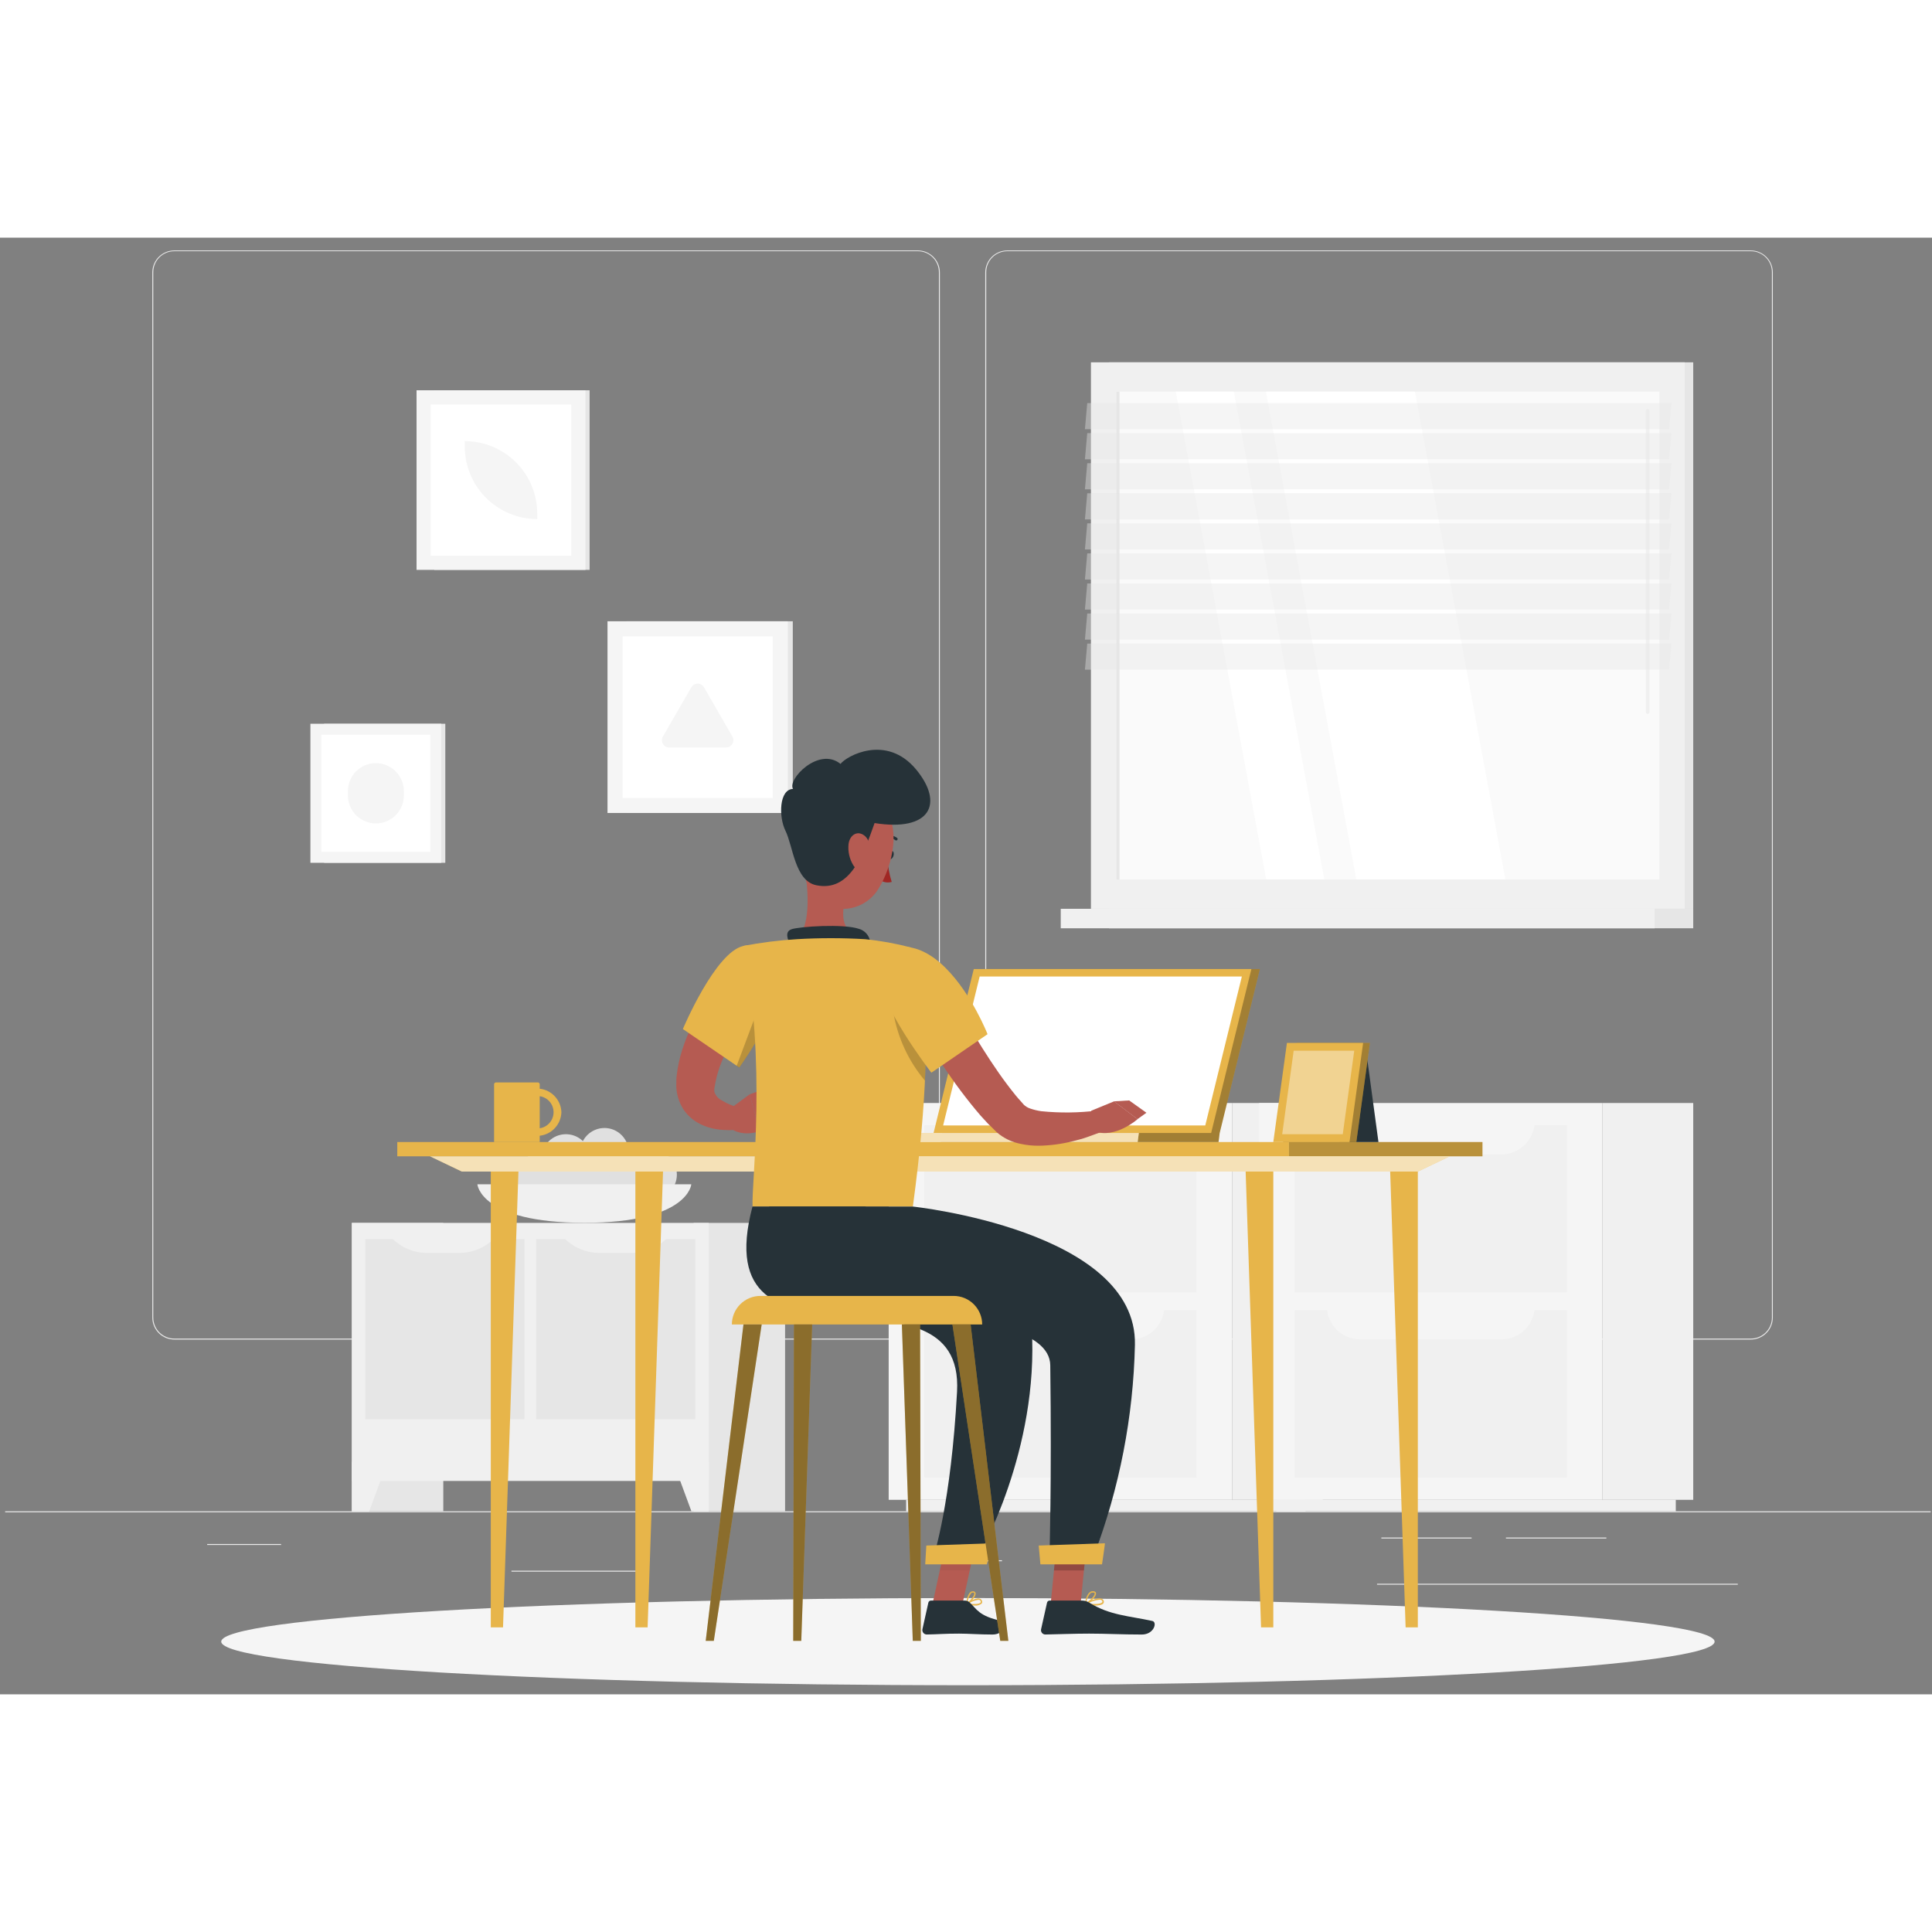 <svg width="300" height="300" viewBox="0 0 126 95" fill="none" xmlns="http://www.w3.org/2000/svg">
<rect x="0" y="0" width="126" height="95" fill="#808080" stroke="none"/>
<path d="M125.916 83.063H0.336V83.126H125.916V83.063Z" fill="#EBEBEB"/>
<path d="M41.674 86.936H33.355V86.999H41.674V86.936Z" fill="#EBEBEB"/>
<path d="M65.347 86.255H63.164V86.318H65.347V86.255Z" fill="#EBEBEB"/>
<path d="M18.331 85.196H13.512V85.258H18.331V85.196Z" fill="#EBEBEB"/>
<path d="M104.763 84.774H98.213V84.837H104.763V84.774Z" fill="#EBEBEB"/>
<path d="M95.975 84.774H90.088V84.837H95.975V84.774Z" fill="#EBEBEB"/>
<path d="M113.335 87.788H89.807V87.85H113.335V87.788Z" fill="#EBEBEB"/>
<path d="M59.862 71.862H11.365C10.985 71.861 10.621 71.71 10.353 71.441C10.084 71.172 9.934 70.807 9.934 70.427V2.255C9.937 1.877 10.089 1.516 10.357 1.25C10.625 0.984 10.988 0.834 11.365 0.834H59.862C60.242 0.834 60.607 0.985 60.876 1.254C61.145 1.523 61.296 1.887 61.296 2.268V70.427C61.296 70.808 61.145 71.173 60.876 71.442C60.607 71.71 60.242 71.862 59.862 71.862ZM11.365 0.884C11.002 0.885 10.654 1.029 10.397 1.286C10.14 1.544 9.996 1.892 9.996 2.255V70.427C9.996 70.791 10.14 71.139 10.397 71.396C10.654 71.653 11.002 71.798 11.365 71.799H59.862C60.225 71.798 60.574 71.653 60.831 71.396C61.087 71.139 61.232 70.791 61.233 70.427V2.255C61.232 1.892 61.087 1.543 60.831 1.286C60.574 1.029 60.225 0.885 59.862 0.884H11.365Z" fill="#EBEBEB"/>
<path d="M114.189 71.862H65.69C65.31 71.861 64.945 71.71 64.677 71.441C64.408 71.172 64.257 70.808 64.256 70.427V2.255C64.26 1.877 64.413 1.516 64.681 1.25C64.95 0.984 65.312 0.834 65.69 0.834H114.189C114.566 0.835 114.928 0.985 115.195 1.251C115.463 1.517 115.615 1.878 115.618 2.255V70.427C115.618 70.807 115.468 71.171 115.2 71.44C114.932 71.709 114.568 71.86 114.189 71.862ZM65.69 0.884C65.326 0.885 64.978 1.029 64.721 1.286C64.464 1.543 64.319 1.892 64.319 2.255V70.427C64.319 70.791 64.464 71.139 64.721 71.396C64.978 71.653 65.326 71.798 65.69 71.799H114.189C114.552 71.798 114.901 71.653 115.158 71.396C115.415 71.139 115.56 70.791 115.56 70.427V2.255C115.56 1.892 115.415 1.543 115.158 1.286C114.901 1.029 114.552 0.885 114.189 0.884H65.69Z" fill="#EBEBEB"/>
<path d="M80.355 82.315H86.269V56.435H80.355V82.315Z" fill="#F0F0F0"/>
<path d="M59.096 83.063H85.139V82.315H59.096V83.063Z" fill="#F0F0F0"/>
<path d="M80.355 56.435H57.957V82.315H80.355V56.435Z" fill="#F5F5F5"/>
<path d="M78.03 57.887H60.283V68.797H78.03V57.887Z" fill="#F0F0F0"/>
<path d="M78.03 69.953H60.283V80.863H78.03V69.953Z" fill="#F0F0F0"/>
<path d="M73.756 59.788H64.556C64.269 59.789 63.984 59.732 63.718 59.622C63.452 59.512 63.211 59.35 63.008 59.146C62.805 58.943 62.644 58.701 62.535 58.435C62.425 58.169 62.37 57.883 62.371 57.596H75.934C75.935 57.883 75.88 58.167 75.771 58.433C75.662 58.699 75.502 58.94 75.3 59.144C75.097 59.347 74.857 59.509 74.592 59.62C74.327 59.73 74.043 59.788 73.756 59.788Z" fill="#F5F5F5"/>
<path d="M73.757 71.854H64.558C63.979 71.854 63.424 71.624 63.014 71.215C62.605 70.805 62.375 70.25 62.375 69.671H75.938C75.938 70.25 75.708 70.805 75.299 71.214C74.891 71.623 74.336 71.853 73.757 71.854Z" fill="#F5F5F5"/>
<path d="M104.513 82.315H110.428V56.435H104.513V82.315Z" fill="#F0F0F0"/>
<path d="M83.248 83.063H109.291V82.315H83.248V83.063Z" fill="#F0F0F0"/>
<path d="M104.512 56.435H82.113V82.315H104.512V56.435Z" fill="#F5F5F5"/>
<path d="M102.186 57.887H84.439V68.797H102.186V57.887Z" fill="#F0F0F0"/>
<path d="M102.186 69.953H84.439V80.863H102.186V69.953Z" fill="#F0F0F0"/>
<path d="M97.912 59.788H88.712C88.133 59.788 87.578 59.558 87.169 59.149C86.759 58.74 86.529 58.185 86.529 57.606H100.092C100.092 58.184 99.862 58.739 99.454 59.148C99.045 59.557 98.49 59.788 97.912 59.788Z" fill="#F5F5F5"/>
<path d="M97.912 71.854H88.712C88.133 71.854 87.578 71.624 87.169 71.215C86.759 70.805 86.529 70.25 86.529 69.671H100.092C100.092 70.25 99.862 70.805 99.454 71.214C99.045 71.623 98.49 71.853 97.912 71.854Z" fill="#F5F5F5"/>
<path d="M28.321 21.665H38.453V9.953L28.321 9.953V21.665Z" fill="#E6E6E6"/>
<path d="M27.166 21.665H38.182V9.953L27.166 9.953V21.665Z" fill="#F5F5F5"/>
<path d="M37.256 20.743V10.878H28.086V20.743H37.256Z" fill="white"/>
<path d="M35.037 18.352V17.993C35.036 16.74 34.538 15.539 33.652 14.653C32.767 13.767 31.565 13.269 30.312 13.269V13.628C30.312 14.881 30.81 16.082 31.696 16.968C32.582 17.854 33.784 18.352 35.037 18.352Z" fill="#F5F5F5"/>
<path d="M72.327 43.769L110.428 43.769V8.13L72.327 8.13V43.769Z" fill="#E6E6E6"/>
<path d="M71.148 43.769L109.877 43.769V8.13L71.148 8.13V43.769Z" fill="#F0F0F0"/>
<path d="M72.327 45.04L110.428 45.04V43.769L72.327 43.769V45.04Z" fill="#E6E6E6"/>
<path d="M69.179 45.04L107.908 45.04V43.769L69.179 43.769V45.04Z" fill="#F0F0F0"/>
<path d="M108.221 41.855V10.044L72.797 10.044V41.855H108.221Z" fill="#FAFAFA"/>
<path d="M98.178 41.858L92.278 10.044H82.559L88.458 41.858H98.178Z" fill="white"/>
<path d="M107.458 31.063C107.492 31.061 107.523 31.045 107.545 31.02C107.567 30.994 107.578 30.961 107.576 30.928V11.289C107.576 11.258 107.564 11.228 107.542 11.206C107.519 11.184 107.489 11.171 107.458 11.171C107.427 11.171 107.397 11.184 107.375 11.206C107.353 11.228 107.34 11.258 107.34 11.289V30.928C107.338 30.961 107.349 30.994 107.371 31.02C107.393 31.045 107.425 31.061 107.458 31.063Z" fill="#F0F0F0"/>
<path d="M86.369 41.858L80.472 10.044H76.682L82.579 41.858H86.369Z" fill="white"/>
<path d="M73.01 41.855V10.044H72.799V41.855H73.01Z" fill="#E6E6E6"/>
<path opacity="0.4" d="M70.756 12.492H108.854L109.007 10.79H70.907L70.756 12.492Z" fill="#E6E6E6"/>
<path opacity="0.4" d="M70.756 14.454H108.854L109.007 12.749H70.907L70.756 14.454Z" fill="#E6E6E6"/>
<path opacity="0.4" d="M70.756 16.413H108.854L109.007 14.71H70.907L70.756 16.413Z" fill="#E6E6E6"/>
<path opacity="0.4" d="M70.756 18.375H108.854L109.007 16.669H70.907L70.756 18.375Z" fill="#E6E6E6"/>
<path opacity="0.4" d="M70.756 20.334H108.854L109.007 18.631H70.907L70.756 20.334Z" fill="#E6E6E6"/>
<path opacity="0.4" d="M70.756 22.295H108.854L109.007 20.59H70.907L70.756 22.295Z" fill="#E6E6E6"/>
<path opacity="0.4" d="M70.756 24.254H108.854L109.007 22.551H70.907L70.756 24.254Z" fill="#E6E6E6"/>
<path opacity="0.4" d="M70.756 26.216H108.854L109.007 24.511H70.907L70.756 26.216Z" fill="#E6E6E6"/>
<path opacity="0.4" d="M70.756 28.175H108.854L109.007 26.472H70.907L70.756 28.175Z" fill="#E6E6E6"/>
<path d="M21.137 40.77H29.041V31.701H21.137V40.77Z" fill="#E6E6E6"/>
<path d="M20.244 40.77H28.775V31.701H20.244V40.77Z" fill="#F5F5F5"/>
<path d="M28.061 40.055V32.414H20.958V40.055H28.061Z" fill="white"/>
<path d="M26.339 36.375V36.096C26.339 35.856 26.291 35.618 26.199 35.396C26.107 35.174 25.972 34.972 25.802 34.803C25.632 34.633 25.43 34.498 25.208 34.407C24.986 34.315 24.748 34.268 24.508 34.268C24.025 34.271 23.562 34.465 23.221 34.807C22.881 35.15 22.689 35.613 22.689 36.096V36.375C22.689 36.86 22.882 37.325 23.225 37.668C23.568 38.011 24.033 38.204 24.518 38.204C25.002 38.202 25.465 38.008 25.806 37.666C26.147 37.323 26.339 36.859 26.339 36.375Z" fill="#F5F5F5"/>
<path d="M40.85 37.52H51.703V25.018H40.85V37.52Z" fill="#E6E6E6"/>
<path d="M39.62 37.52H51.379V25.018H39.62V37.52Z" fill="#F5F5F5"/>
<path d="M50.395 36.538V26.007H40.604V36.538H50.395Z" fill="white"/>
<path d="M45.909 29.318L47.767 32.538C47.809 32.609 47.83 32.691 47.83 32.774C47.83 32.857 47.809 32.938 47.767 33.01C47.725 33.082 47.666 33.141 47.594 33.183C47.522 33.224 47.441 33.246 47.358 33.246H43.641C43.558 33.246 43.476 33.224 43.404 33.183C43.333 33.141 43.273 33.082 43.231 33.01C43.19 32.938 43.168 32.857 43.168 32.774C43.168 32.691 43.19 32.609 43.231 32.538L45.09 29.318C45.132 29.246 45.191 29.187 45.263 29.146C45.335 29.105 45.416 29.083 45.499 29.083C45.582 29.083 45.663 29.105 45.735 29.146C45.807 29.187 45.867 29.246 45.909 29.318Z" fill="#F5F5F5"/>
<path d="M22.945 83.061H28.91L28.91 64.254H22.945L22.945 83.061Z" fill="#E6E6E6"/>
<path d="M24.078 83.063H22.945V79.841H25.266L24.078 83.063Z" fill="#F0F0F0"/>
<path d="M45.236 83.061H51.201V64.254H45.236V83.061Z" fill="#E6E6E6"/>
<path d="M22.947 81.084H46.225V64.254H22.947L22.947 81.084Z" fill="#F0F0F0"/>
<path d="M23.824 65.311V77.058H34.205V65.311H23.824Z" fill="#E6E6E6"/>
<path d="M34.965 65.311V77.058H45.345V65.311H34.965Z" fill="#E6E6E6"/>
<path d="M39.131 66.213H41.183C41.623 66.214 42.06 66.126 42.465 65.953C42.871 65.781 43.237 65.527 43.541 65.208H36.76C37.065 65.529 37.434 65.783 37.841 65.956C38.249 66.129 38.688 66.216 39.131 66.213Z" fill="#F0F0F0"/>
<path d="M27.884 66.213H29.939C30.379 66.214 30.816 66.126 31.221 65.953C31.626 65.78 31.992 65.527 32.297 65.208H25.516C25.821 65.528 26.189 65.782 26.596 65.955C27.003 66.128 27.442 66.216 27.884 66.213Z" fill="#F0F0F0"/>
<path d="M45.092 83.063H46.225V79.841H43.904L45.092 83.063Z" fill="#F0F0F0"/>
<path d="M38.951 61.735C38.951 61.991 39.026 62.241 39.168 62.454C39.31 62.667 39.512 62.833 39.748 62.932C39.984 63.03 40.244 63.056 40.495 63.006C40.746 62.957 40.977 62.834 41.158 62.653C41.34 62.472 41.463 62.242 41.513 61.991C41.563 61.74 41.538 61.479 41.44 61.243C41.342 61.006 41.176 60.804 40.964 60.662C40.751 60.52 40.501 60.444 40.245 60.444C39.902 60.444 39.574 60.581 39.332 60.823C39.089 61.064 38.953 61.392 38.951 61.735Z" fill="#E0E0E0"/>
<path d="M40.83 62.187C41.543 62.187 42.121 61.609 42.121 60.896C42.121 60.183 41.543 59.605 40.83 59.605C40.117 59.605 39.539 60.183 39.539 60.896C39.539 61.609 40.117 62.187 40.83 62.187Z" fill="#E0E0E0"/>
<path d="M32.484 61.943C32.484 62.199 32.56 62.448 32.702 62.66C32.844 62.873 33.045 63.038 33.281 63.136C33.517 63.234 33.777 63.259 34.027 63.209C34.278 63.16 34.508 63.037 34.688 62.856C34.869 62.676 34.992 62.446 35.041 62.195C35.091 61.945 35.066 61.685 34.968 61.449C34.87 61.213 34.705 61.012 34.493 60.87C34.28 60.728 34.031 60.652 33.775 60.652C33.433 60.652 33.105 60.788 32.862 61.03C32.62 61.273 32.484 61.601 32.484 61.943Z" fill="#E0E0E0"/>
<path d="M42.559 62.692C43.435 62.692 44.144 61.982 44.144 61.107C44.144 60.232 43.435 59.522 42.559 59.522C41.684 59.522 40.975 60.232 40.975 61.107C40.975 61.982 41.684 62.692 42.559 62.692Z" fill="#E0E0E0"/>
<path d="M37.834 59.648C37.834 59.961 37.926 60.268 38.1 60.529C38.274 60.79 38.521 60.993 38.811 61.114C39.1 61.234 39.419 61.266 39.726 61.205C40.034 61.144 40.317 60.993 40.538 60.772C40.76 60.55 40.912 60.268 40.973 59.96C41.034 59.653 41.003 59.334 40.883 59.044C40.763 58.755 40.56 58.507 40.3 58.333C40.039 58.158 39.732 58.065 39.419 58.065C38.999 58.066 38.597 58.233 38.3 58.529C38.003 58.826 37.835 59.228 37.834 59.648Z" fill="#E0E0E0"/>
<path d="M35.322 60.052C35.322 60.366 35.414 60.672 35.588 60.933C35.762 61.194 36.009 61.398 36.299 61.518C36.588 61.638 36.907 61.67 37.215 61.609C37.522 61.548 37.805 61.398 38.027 61.176C38.249 60.955 38.4 60.672 38.461 60.365C38.523 60.057 38.491 59.738 38.371 59.449C38.252 59.159 38.048 58.911 37.788 58.737C37.527 58.563 37.221 58.47 36.907 58.47C36.487 58.47 36.084 58.636 35.787 58.933C35.49 59.23 35.323 59.632 35.322 60.052Z" fill="#E0E0E0"/>
<path d="M36.385 61.331C36.385 61.629 36.473 61.92 36.639 62.168C36.804 62.416 37.04 62.609 37.315 62.723C37.59 62.837 37.893 62.867 38.186 62.808C38.478 62.75 38.747 62.607 38.957 62.396C39.168 62.185 39.312 61.917 39.37 61.624C39.428 61.332 39.398 61.029 39.284 60.754C39.17 60.478 38.977 60.243 38.729 60.078C38.481 59.912 38.19 59.824 37.892 59.824C37.492 59.824 37.109 59.982 36.826 60.265C36.544 60.547 36.385 60.931 36.385 61.331Z" fill="#E0E0E0"/>
<path d="M33.762 61.233C33.762 61.554 33.857 61.869 34.036 62.137C34.215 62.404 34.469 62.613 34.766 62.736C35.064 62.859 35.391 62.892 35.707 62.829C36.022 62.766 36.312 62.611 36.54 62.383C36.768 62.156 36.923 61.866 36.986 61.55C37.048 61.234 37.016 60.907 36.893 60.61C36.77 60.312 36.561 60.058 36.293 59.879C36.026 59.7 35.711 59.605 35.389 59.605C34.958 59.605 34.544 59.776 34.238 60.082C33.933 60.387 33.762 60.801 33.762 61.233Z" fill="#E0E0E0"/>
<path d="M45.085 61.735C45.085 61.735 44.909 64.246 38.11 64.246C31.311 64.246 31.133 61.735 31.133 61.735H45.085Z" fill="#F0F0F0"/>
<path d="M63.125 94.406C90.02 94.406 111.822 93.133 111.822 91.562C111.822 89.992 90.02 88.719 63.125 88.719C36.23 88.719 14.428 89.992 14.428 91.562C14.428 93.133 36.23 94.406 63.125 94.406Z" fill="#F5F5F5"/>
<path d="M84.064 58.98H25.91V59.911H84.064V58.98Z" fill="#E7B54A"/>
<path d="M84.063 59.911H96.682V58.98H84.063V59.911Z" fill="#E7B54A"/>
<path opacity="0.2" d="M84.063 59.911H96.682V58.98H84.063V59.911Z" fill="black"/>
<path d="M92.466 60.908H30.124L28.039 59.911H94.551L92.466 60.908Z" fill="#E7B54A"/>
<path opacity="0.6" d="M92.466 60.908H30.124L28.039 59.911H94.551L92.466 60.908Z" fill="white"/>
<path d="M32.008 60.908V90.631H32.806L33.811 60.908H32.008Z" fill="#E7B54A"/>
<path d="M41.438 60.908V90.631H42.236L43.241 60.908H41.438Z" fill="#E7B54A"/>
<path d="M92.467 60.908V90.631H91.671L90.664 60.908H92.467Z" fill="#E7B54A"/>
<path d="M83.042 60.908V90.631H82.243L81.238 60.908H83.042Z" fill="#E7B54A"/>
<path d="M64.063 47.697L61.438 58.389L61.365 58.98H79.469L79.544 58.389L82.166 47.697H64.063Z" fill="#E7B54A"/>
<path opacity="0.3" d="M64.063 47.697L61.438 58.389L61.365 58.98H79.469L79.544 58.389L82.166 47.697H64.063Z" fill="black"/>
<path d="M81.613 47.697H63.507L60.885 58.389H78.988L81.613 47.697Z" fill="#E7B54A"/>
<path d="M78.604 57.9L80.99 48.187H63.891L61.508 57.9H78.604Z" fill="white"/>
<path d="M74.272 58.389L74.196 58.98H54.262L54.335 58.389H74.272Z" fill="#E7B54A"/>
<path opacity="0.6" d="M74.272 58.389L74.196 58.98H54.262L54.335 58.389H74.272Z" fill="white"/>
<path d="M36.613 57.036C36.6 56.653 36.45 56.288 36.191 56.007C35.931 55.725 35.579 55.547 35.199 55.504V55.215C35.199 55.198 35.195 55.181 35.188 55.166C35.181 55.151 35.172 55.137 35.16 55.126C35.147 55.114 35.133 55.105 35.117 55.099C35.102 55.094 35.085 55.091 35.068 55.092H32.356C32.339 55.091 32.322 55.094 32.306 55.099C32.291 55.105 32.276 55.114 32.264 55.126C32.251 55.137 32.241 55.151 32.234 55.166C32.227 55.181 32.223 55.198 32.223 55.215V58.982H35.199V58.57C35.58 58.527 35.933 58.349 36.192 58.067C36.452 57.785 36.601 57.419 36.613 57.036ZM35.199 58.083V55.991C35.45 56.028 35.679 56.154 35.845 56.346C36.011 56.538 36.102 56.783 36.102 57.037C36.102 57.291 36.011 57.536 35.845 57.728C35.679 57.92 35.45 58.046 35.199 58.083Z" fill="#E7B54A"/>
<path d="M87.377 58.98H89.899L89.153 53.457H87.377V58.98Z" fill="#263238"/>
<path d="M83.68 58.98H88.457L89.343 52.515H84.569L83.68 58.98Z" fill="#E7B54A"/>
<path opacity="0.3" d="M83.68 58.98H88.457L89.343 52.515H84.569L83.68 58.98Z" fill="black"/>
<path d="M83.041 58.98H88.011L88.9 52.515H83.93L83.041 58.98Z" fill="#E7B54A"/>
<path opacity="0.4" d="M87.572 58.47L88.32 53.025H84.37L83.621 58.47H87.572Z" fill="white"/>
<path d="M49.951 49.435L49.745 49.657L49.524 49.908C49.376 50.078 49.228 50.252 49.087 50.43C48.806 50.787 48.535 51.151 48.281 51.525C47.776 52.249 47.355 53.027 47.025 53.846C46.871 54.235 46.752 54.637 46.669 55.046C46.628 55.277 46.603 55.378 46.591 55.476C46.577 55.554 46.577 55.634 46.591 55.712C46.633 55.835 46.699 55.948 46.785 56.045C46.871 56.142 46.976 56.221 47.093 56.277C47.263 56.382 47.441 56.471 47.625 56.546C47.722 56.586 47.823 56.624 47.927 56.659C48.022 56.694 48.143 56.729 48.218 56.759V58.143C48.042 58.168 47.914 58.188 47.766 58.198C47.618 58.209 47.475 58.211 47.327 58.198C47.022 58.192 46.719 58.154 46.422 58.083C46.088 58.004 45.768 57.876 45.473 57.701C45.126 57.498 44.827 57.221 44.599 56.89C44.364 56.537 44.208 56.138 44.142 55.719C44.125 55.621 44.114 55.523 44.109 55.423C44.104 55.328 44.104 55.232 44.109 55.137V54.996C44.106 54.959 44.106 54.921 44.109 54.883L44.129 54.662C44.194 54.088 44.315 53.522 44.491 52.972C44.831 51.915 45.31 50.908 45.915 49.978C46.206 49.521 46.522 49.081 46.862 48.659C47.03 48.448 47.203 48.242 47.384 48.039C47.472 47.936 47.565 47.836 47.661 47.735C47.756 47.635 47.844 47.547 47.974 47.421L49.951 49.435Z" fill="#B55B52"/>
<path d="M47.719 56.729L48.889 55.87L49.555 58.276C49.555 58.276 48.517 58.661 47.726 58.143L47.719 56.729Z" fill="#B55B52"/>
<path d="M50.514 55.292L50.971 57.307L49.554 58.276L48.889 55.87L50.514 55.292Z" fill="#B55B52"/>
<path d="M57.914 40.203C57.862 40.351 57.899 40.499 57.997 40.532C58.095 40.565 58.216 40.474 58.266 40.326C58.316 40.178 58.281 40.027 58.186 39.994C58.09 39.962 57.967 40.052 57.914 40.203Z" fill="#263238"/>
<path d="M57.887 40.494C57.907 41.011 57.997 41.524 58.156 42.016C58.029 42.053 57.897 42.061 57.766 42.041C57.636 42.021 57.512 41.973 57.402 41.901L57.887 40.494Z" fill="#A02724"/>
<path d="M57.675 39.193C57.694 39.2 57.714 39.2 57.733 39.193C57.843 39.156 57.96 39.146 58.075 39.164C58.19 39.181 58.299 39.226 58.393 39.294C58.412 39.307 58.435 39.313 58.459 39.311C58.482 39.308 58.503 39.297 58.518 39.279C58.534 39.261 58.542 39.238 58.541 39.215C58.54 39.192 58.53 39.17 58.514 39.153C58.396 39.065 58.259 39.007 58.114 38.983C57.969 38.959 57.82 38.97 57.68 39.015C57.662 39.021 57.646 39.033 57.635 39.049C57.623 39.065 57.617 39.083 57.617 39.103C57.617 39.122 57.623 39.141 57.635 39.157C57.646 39.173 57.662 39.184 57.68 39.191L57.675 39.193Z" fill="#263238"/>
<path d="M52.408 40.75C52.69 42.179 52.968 44.799 51.969 45.754C51.969 45.754 52.361 47.203 55.018 47.203C57.939 47.203 56.414 45.754 56.414 45.754C54.819 45.372 54.86 44.189 55.138 43.079L52.408 40.75Z" fill="#B55B52"/>
<path d="M51.586 46.251C51.375 45.791 51.147 45.266 51.621 45.103C52.146 44.922 55.02 44.736 56.009 45.075C56.14 45.111 56.262 45.172 56.369 45.256C56.476 45.339 56.565 45.443 56.631 45.562C56.698 45.68 56.739 45.81 56.755 45.945C56.77 46.08 56.758 46.216 56.72 46.346L51.586 46.251Z" fill="#263238"/>
<path d="M61.62 48.702C62.236 49.81 62.896 50.95 63.564 52.045C64.233 53.14 64.933 54.23 65.682 55.225C65.868 55.476 66.061 55.715 66.252 55.953C66.347 56.076 66.448 56.177 66.546 56.29L66.691 56.455L66.729 56.498L66.747 56.518L66.764 56.541C66.881 56.654 67.022 56.74 67.176 56.792C67.413 56.875 67.658 56.934 67.907 56.97C69.128 57.093 70.359 57.079 71.576 56.928L71.958 58.259C71.619 58.409 71.303 58.51 70.966 58.636C70.629 58.761 70.298 58.844 69.961 58.929C69.248 59.108 68.517 59.206 67.781 59.221C67.369 59.227 66.956 59.186 66.553 59.098C66.058 58.999 65.591 58.792 65.187 58.49L65.019 58.352L64.978 58.316L64.953 58.291L64.906 58.244L64.71 58.05C64.582 57.922 64.441 57.799 64.325 57.663C64.074 57.4 63.838 57.136 63.62 56.865C62.742 55.804 61.933 54.69 61.196 53.527C60.829 52.954 60.476 52.376 60.136 51.791C59.794 51.201 59.465 50.623 59.147 50.001L61.62 48.702Z" fill="#B55B52"/>
<path d="M48.468 46.196C46.635 46.615 44.535 51.611 44.535 51.611L48.215 54.122C49.13 52.81 49.942 51.428 50.643 49.99C51.731 47.715 50.342 45.766 48.468 46.196Z" fill="#E7B54A"/>
<path opacity="0.2" d="M49.781 49.38L48.043 54.012L48.214 54.132C48.214 54.132 48.967 53.075 49.781 51.648V49.38Z" fill="black"/>
<path d="M59.419 46.294C59.419 46.294 61.499 48.644 59.535 63.187H49.079C49.009 61.581 50.016 53.755 48.469 46.193C49.624 45.971 50.793 45.823 51.967 45.751C53.448 45.664 54.932 45.664 56.413 45.751C57.428 45.853 58.433 46.035 59.419 46.294Z" fill="#E7B54A"/>
<path opacity="0.2" d="M58.258 50.5C58.531 52.151 59.244 53.697 60.322 54.976C60.365 54.039 60.383 53.198 60.38 52.447L58.258 50.5Z" fill="black"/>
<path d="M57.35 47.881C57.099 49.732 60.741 54.459 60.741 54.459L64.405 51.947C64.405 51.947 63.388 49.343 61.678 47.635C59.729 45.676 57.637 45.867 57.35 47.881Z" fill="#E7B54A"/>
<path d="M71.164 56.94L72.656 56.327L74.191 57.488C74.191 57.488 72.726 58.784 71.395 58.279L71.164 56.94Z" fill="#B55B52"/>
<path d="M73.641 56.267L74.766 57.071L74.183 57.488L72.648 56.327L73.641 56.267Z" fill="#B55B52"/>
<path d="M53.058 38.158C52.536 40.027 52.134 41.094 52.732 42.353C53.628 44.249 56.178 44.196 57.252 42.524C58.217 41.017 58.91 38.214 57.373 36.865C57.036 36.565 56.627 36.357 56.186 36.259C55.746 36.162 55.287 36.179 54.855 36.308C54.422 36.438 54.03 36.676 53.716 37C53.401 37.324 53.175 37.722 53.058 38.158Z" fill="#B55B52"/>
<path d="M57.038 38.178C56.284 40.323 55.398 42.679 53.233 42.232C51.836 41.943 51.726 39.696 51.223 38.673C50.779 37.777 50.806 35.973 51.726 35.951C51.314 35.353 53.396 33.165 54.817 34.321C55.182 33.818 57.806 32.339 59.75 34.687C61.581 36.908 60.684 38.759 57.038 38.178Z" fill="#263238"/>
<path d="M55.34 39.55C55.29 40.029 55.398 40.511 55.647 40.924C55.981 41.461 56.47 41.255 56.651 40.705C56.812 40.203 56.83 39.336 56.365 38.987C55.9 38.638 55.41 38.972 55.34 39.55Z" fill="#B55B52"/>
<path d="M71.385 89.212C71.637 89.212 71.888 89.176 71.961 89.063C71.981 89.034 71.992 88.998 71.992 88.962C71.992 88.925 71.981 88.89 71.961 88.86C71.927 88.807 71.875 88.769 71.815 88.752C71.488 88.664 70.81 89.053 70.778 89.071C70.769 89.075 70.762 89.082 70.758 89.091C70.754 89.1 70.753 89.109 70.755 89.119C70.757 89.128 70.761 89.136 70.767 89.143C70.773 89.149 70.781 89.154 70.79 89.156C70.987 89.192 71.186 89.211 71.385 89.212ZM71.697 88.832C71.726 88.828 71.756 88.828 71.785 88.832C71.804 88.836 71.822 88.844 71.837 88.855C71.853 88.866 71.866 88.881 71.875 88.898C71.908 88.955 71.898 88.983 71.875 88.998C71.785 89.126 71.29 89.129 70.926 89.076C71.165 88.945 71.426 88.863 71.697 88.832Z" fill="#E7B54A"/>
<path d="M70.794 89.156H70.814C71.051 89.051 71.518 88.629 71.48 88.403C71.48 88.35 71.435 88.287 71.309 88.272C71.264 88.268 71.219 88.273 71.176 88.287C71.132 88.301 71.093 88.323 71.058 88.353C70.807 88.556 70.757 89.084 70.754 89.106C70.753 89.114 70.754 89.122 70.757 89.13C70.761 89.137 70.766 89.144 70.772 89.149C70.779 89.153 70.786 89.155 70.794 89.156ZM71.272 88.365H71.299C71.382 88.365 71.387 88.408 71.39 88.418C71.412 88.551 71.093 88.883 70.852 89.026C70.872 88.805 70.96 88.595 71.103 88.425C71.15 88.385 71.21 88.364 71.272 88.365Z" fill="#E7B54A"/>
<path d="M68.522 89.111H70.475L70.92 84.583H68.966L68.522 89.111Z" fill="#B55B52"/>
<path d="M70.586 88.885H68.453C68.414 88.885 68.376 88.899 68.345 88.923C68.315 88.948 68.294 88.982 68.285 89.021L67.898 90.749C67.888 90.791 67.888 90.835 67.898 90.877C67.907 90.919 67.926 90.958 67.953 90.992C67.981 91.026 68.015 91.053 68.054 91.071C68.093 91.09 68.136 91.099 68.18 91.098C68.948 91.085 70.061 91.04 71.028 91.04C72.16 91.04 73.137 91.1 74.464 91.1C75.267 91.1 75.491 90.289 75.154 90.216C73.625 89.882 72.376 89.847 71.055 89.031C70.915 88.94 70.753 88.889 70.586 88.885Z" fill="#263238"/>
<path opacity="0.2" d="M70.919 84.585L70.693 86.918H68.736L68.965 84.585H70.919Z" fill="black"/>
<path d="M63.551 89.209C63.634 89.22 63.718 89.214 63.799 89.192C63.88 89.17 63.955 89.132 64.021 89.081C64.044 89.049 64.056 89.011 64.056 88.972C64.056 88.933 64.044 88.894 64.021 88.862C64.006 88.835 63.985 88.811 63.96 88.792C63.935 88.774 63.906 88.761 63.875 88.754C63.589 88.687 63.049 89.056 63.026 89.071C63.019 89.076 63.014 89.084 63.01 89.092C63.007 89.1 63.005 89.11 63.006 89.119C63.008 89.127 63.012 89.135 63.019 89.141C63.025 89.148 63.033 89.152 63.041 89.154C63.209 89.19 63.38 89.209 63.551 89.209ZM63.802 88.837C63.821 88.835 63.839 88.835 63.858 88.837C63.876 88.84 63.893 88.847 63.907 88.857C63.922 88.868 63.934 88.882 63.943 88.898C63.986 88.975 63.961 89.006 63.943 89.018C63.86 89.126 63.461 89.129 63.167 89.081C63.356 88.953 63.572 88.87 63.797 88.837H63.802Z" fill="#E7B54A"/>
<path d="M63.054 89.156H63.074C63.277 89.046 63.669 88.619 63.626 88.403C63.62 88.368 63.601 88.337 63.574 88.315C63.547 88.292 63.513 88.28 63.478 88.28C63.443 88.275 63.407 88.279 63.374 88.289C63.34 88.299 63.309 88.317 63.282 88.34C63.056 88.526 63.008 89.094 63.006 89.114C63.006 89.122 63.008 89.13 63.012 89.138C63.016 89.145 63.021 89.152 63.029 89.156C63.037 89.159 63.045 89.159 63.054 89.156ZM63.448 88.365H63.468C63.528 88.365 63.533 88.4 63.536 88.413C63.561 88.541 63.31 88.865 63.109 89.018C63.122 88.795 63.203 88.582 63.34 88.405C63.37 88.379 63.408 88.365 63.448 88.365Z" fill="#E7B54A"/>
<path d="M60.815 89.111H62.769L63.751 84.583H61.797L60.815 89.111Z" fill="#B55B52"/>
<path d="M62.906 88.885H60.711C60.672 88.885 60.635 88.899 60.605 88.924C60.574 88.948 60.553 88.983 60.545 89.021L60.159 90.749C60.15 90.791 60.15 90.835 60.16 90.877C60.171 90.919 60.19 90.959 60.218 90.992C60.245 91.026 60.28 91.053 60.319 91.071C60.359 91.089 60.402 91.098 60.445 91.098C61.211 91.085 61.585 91.04 62.55 91.04C63.145 91.04 63.906 91.1 64.727 91.1C65.549 91.1 65.654 90.289 65.317 90.216C63.811 89.887 63.708 89.433 63.225 88.998C63.136 88.923 63.023 88.882 62.906 88.885Z" fill="#263238"/>
<g opacity="0.2">
<path opacity="0.2" d="M61.796 84.585H63.75L63.243 86.918H61.289L61.796 84.585Z" fill="black"/>
</g>
<path d="M59.535 63.189C59.535 63.189 74.178 64.739 74.017 72.208C73.913 76.899 73.011 81.538 71.35 85.926H68.446C68.446 85.926 68.594 81.187 68.496 73.539C68.466 71.246 63.837 70.49 59.314 70.224C57.399 70.103 55.555 69.45 53.991 68.338C52.427 67.225 51.205 65.698 50.463 63.927L50.154 63.189H59.535Z" fill="#263238"/>
<path d="M72.06 85.148C72.075 85.148 71.871 86.522 71.871 86.522H67.853L67.742 85.296L72.06 85.148Z" fill="#E7B54A"/>
<path d="M56.401 63.189C56.401 63.189 67.015 66.705 67.284 71.065C67.786 79.087 63.84 85.926 63.84 85.926H60.909C60.909 85.926 62.022 82.536 62.416 75.267C62.919 66.138 45.882 75.252 49.075 63.189H56.401Z" fill="#263238"/>
<path d="M64.728 85.148C64.743 85.148 64.358 86.522 64.358 86.522H60.34L60.413 85.296L64.728 85.148Z" fill="#E7B54A"/>
<path d="M64.056 70.879H47.73C47.73 70.385 47.927 69.911 48.276 69.562C48.626 69.212 49.1 69.016 49.594 69.016H62.192C62.687 69.016 63.16 69.212 63.51 69.562C63.859 69.911 64.056 70.385 64.056 70.879Z" fill="#E7B54A"/>
<path d="M48.487 70.877L46.025 91.512H46.553L49.675 70.877H48.487Z" fill="#E7B54A"/>
<path opacity="0.4" d="M48.487 70.877L46.025 91.512H46.553L49.675 70.877H48.487Z" fill="black"/>
<path d="M51.78 70.877L51.732 91.512H52.257L52.968 70.877H51.78Z" fill="#E7B54A"/>
<path opacity="0.4" d="M51.78 70.877L51.732 91.512H52.257L52.968 70.877H51.78Z" fill="black"/>
<path d="M63.301 70.877L65.762 91.512H65.235L62.115 70.877H63.301Z" fill="#E7B54A"/>
<path opacity="0.4" d="M63.301 70.877L65.762 91.512H65.235L62.115 70.877H63.301Z" fill="black"/>
<path d="M60.006 70.877L60.054 91.512H59.529L58.818 70.877H60.006Z" fill="#E7B54A"/>
<path opacity="0.4" d="M60.006 70.877L60.054 91.512H59.529L58.818 70.877H60.006Z" fill="black"/>
</svg>
